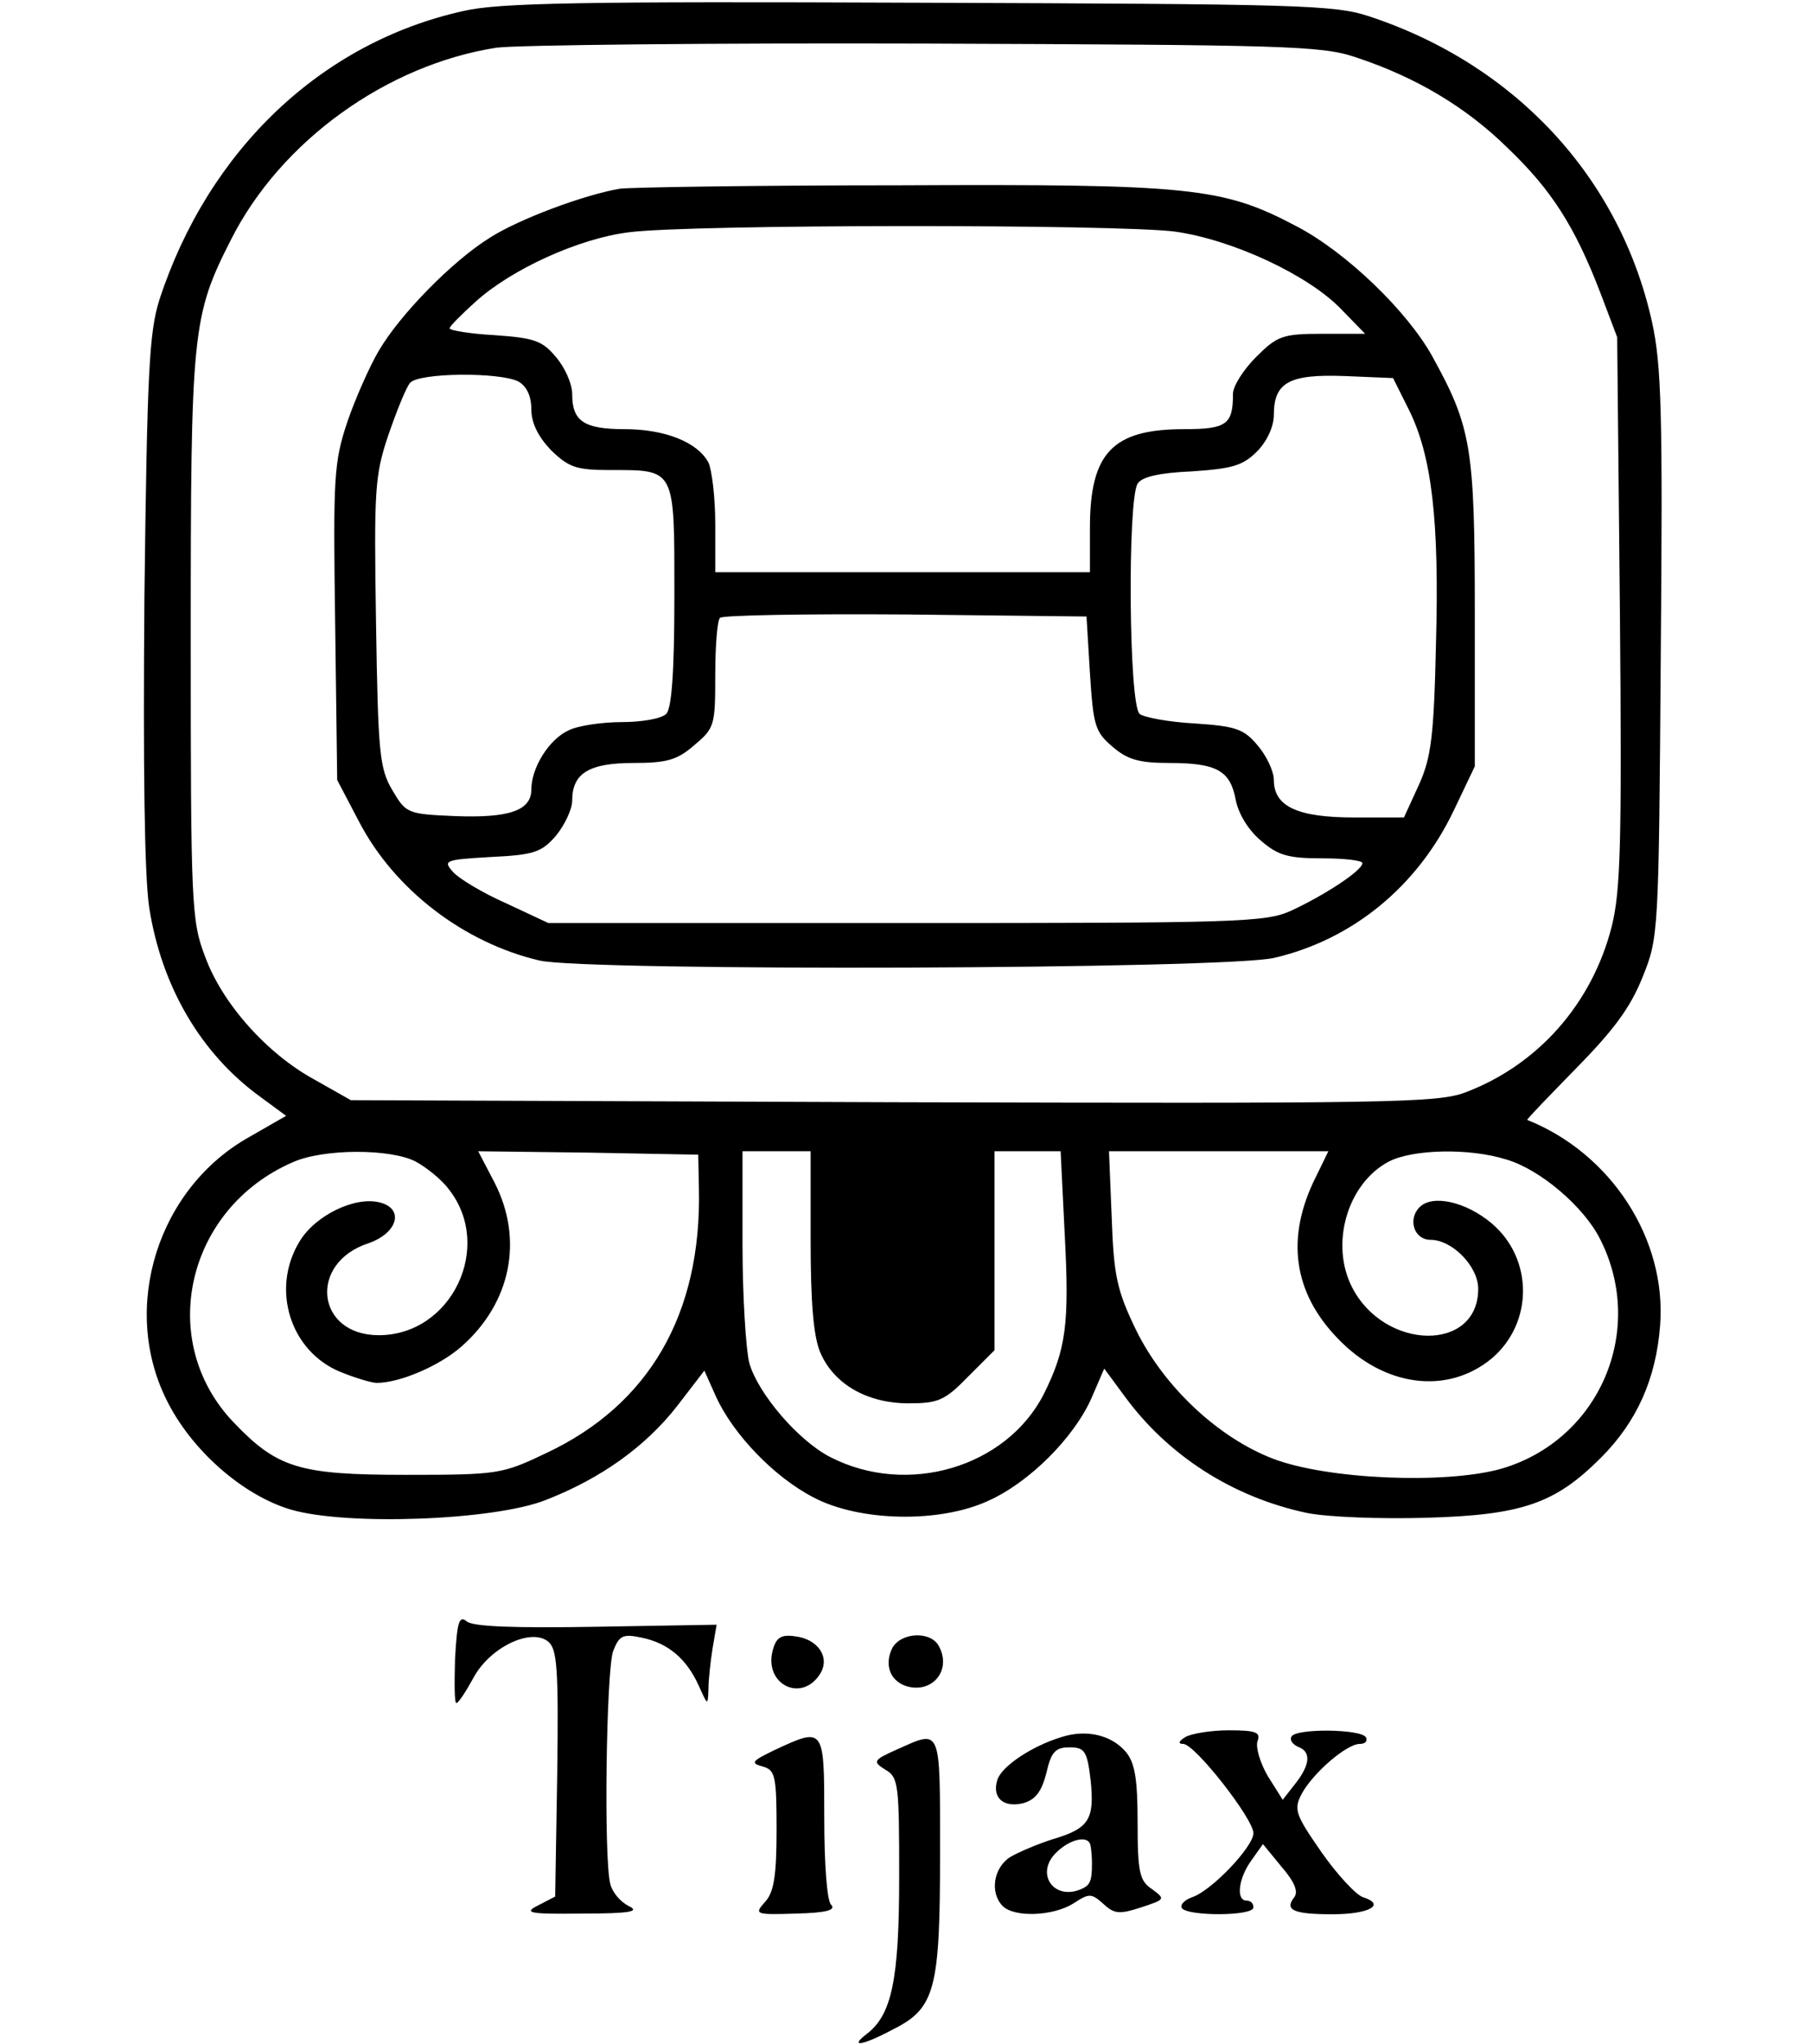 <?xml version="1.0" standalone="no"?>
<!DOCTYPE svg PUBLIC "-//W3C//DTD SVG 20010904//EN"
 "http://www.w3.org/TR/2001/REC-SVG-20010904/DTD/svg10.dtd">
<svg version="1.0" xmlns="http://www.w3.org/2000/svg"
 width="266pt" height="300pt" viewBox="0 0 266 300"
 preserveAspectRatio="xMidYMid meet">

<g transform="translate(0,300) scale(0.1,-0.1)"
fill="#000000" stroke="none">
<path d="M681 2984 c-209 -46 -375 -204 -447 -424 -15 -48 -18 -104 -22 -437
-2 -250 0 -408 7 -455 18 -116 76 -215 163 -278 l38 -28 -54 -31 c-134 -75
-189 -249 -122 -385 36 -74 112 -141 183 -162 82 -24 298 -16 374 14 82 32
147 79 193 138 l40 52 17 -38 c25 -55 85 -118 143 -148 68 -36 186 -38 257 -5
60 27 125 92 151 150 l19 44 28 -38 c65 -90 161 -151 270 -174 30 -6 108 -9
175 -7 141 4 189 21 256 88 53 53 81 116 87 194 10 127 -72 253 -195 302 -1 1
31 34 71 75 55 56 80 89 98 134 24 59 24 64 27 475 3 354 1 425 -13 488 -47
211 -200 377 -415 448 -51 17 -104 18 -660 20 -495 2 -617 0 -669 -12z m1309
-68 c88 -29 162 -73 223 -133 65 -62 99 -116 136 -212 l25 -66 4 -402 c3 -341
1 -411 -12 -463 -29 -114 -109 -204 -216 -244 -41 -15 -115 -16 -840 -14
l-795 3 -53 30 c-70 38 -136 112 -161 181 -20 52 -21 76 -21 467 0 451 2 473
59 585 73 145 229 257 390 282 31 4 315 7 631 6 525 -2 580 -3 630 -20z
m-1380 -1621 c15 -8 38 -26 49 -41 66 -84 4 -214 -103 -214 -92 0 -104 106
-15 135 43 15 53 51 16 60 -36 9 -94 -19 -117 -57 -43 -70 -14 -162 60 -192
22 -9 46 -16 53 -16 34 0 92 25 124 53 73 64 92 157 49 241 l-24 46 162 -2
161 -3 1 -50 c4 -184 -73 -317 -224 -388 -65 -31 -70 -32 -207 -32 -156 0
-188 10 -252 77 -114 119 -70 314 87 382 45 20 143 20 180 1z m580 -115 c0
-91 4 -141 14 -165 20 -47 69 -75 130 -75 43 0 53 4 87 39 l39 39 0 146 0 146
49 0 48 0 6 -122 c7 -132 2 -169 -31 -235 -55 -107 -200 -150 -313 -92 -47 24
-106 93 -119 138 -5 20 -10 98 -10 174 l0 137 50 0 50 0 0 -130z m742 93 c-45
-89 -34 -170 32 -238 68 -71 161 -83 226 -29 61 52 61 146 0 198 -38 32 -87
43 -106 24 -18 -18 -8 -48 16 -48 32 0 70 -39 70 -72 0 -93 -137 -91 -185 2
-33 64 -7 153 54 185 35 18 118 20 172 3 49 -14 114 -69 138 -117 68 -134 -1
-295 -145 -337 -81 -23 -256 -16 -336 15 -80 31 -159 105 -200 188 -28 58 -33
79 -36 165 l-4 98 161 0 161 0 -18 -37z"/>
<path d="M910 2723 c-53 -9 -149 -45 -191 -72 -56 -35 -132 -113 -163 -166
-13 -22 -34 -69 -46 -104 -20 -60 -21 -81 -18 -295 l3 -231 32 -61 c52 -100
154 -178 265 -204 69 -16 1010 -13 1079 4 115 27 210 105 263 216 l31 65 0
225 c0 244 -5 273 -63 378 -37 66 -126 152 -199 190 -108 57 -154 62 -583 60
-212 0 -396 -3 -410 -5z m815 -63 c85 -12 196 -64 244 -114 l35 -36 -63 0
c-58 0 -66 -3 -97 -34 -19 -19 -34 -43 -34 -54 0 -45 -9 -52 -72 -52 -105 0
-138 -35 -138 -145 l0 -65 -275 0 -275 0 0 71 c0 39 -5 79 -10 90 -16 30 -64
49 -123 49 -60 0 -77 12 -77 51 0 16 -11 40 -24 55 -20 24 -32 28 -90 32 -36
2 -66 7 -66 10 0 3 17 20 38 39 53 48 152 93 225 102 90 12 719 12 802 1z
m-964 -220 c12 -7 19 -21 19 -41 0 -20 10 -40 29 -60 26 -25 37 -29 86 -29 97
0 95 4 95 -183 0 -114 -4 -167 -12 -175 -7 -7 -36 -12 -65 -12 -28 0 -64 -5
-78 -12 -29 -13 -55 -55 -55 -87 0 -31 -33 -42 -112 -39 -70 3 -72 4 -92 38
-19 32 -21 55 -24 246 -3 194 -2 216 18 275 12 35 26 70 32 77 13 15 131 16
159 2z m1307 -41 c34 -68 45 -163 40 -344 -3 -136 -7 -167 -25 -207 l-22 -48
-73 0 c-83 0 -118 16 -118 55 0 13 -11 36 -24 51 -20 24 -32 28 -92 32 -38 2
-75 9 -81 14 -16 13 -18 314 -3 338 6 10 32 16 79 18 59 4 75 8 96 29 15 15
25 37 25 54 0 48 23 60 104 57 l71 -3 23 -46z m-468 -387 c5 -76 7 -86 33
-108 22 -19 39 -24 83 -24 70 0 90 -11 98 -54 4 -21 19 -45 37 -60 25 -22 41
-26 90 -26 32 0 59 -3 59 -7 0 -11 -57 -48 -105 -70 -37 -17 -81 -18 -565 -18
l-525 0 -62 29 c-34 15 -69 36 -78 46 -15 17 -12 18 56 22 63 3 74 7 95 31 13
16 24 39 24 52 0 40 25 55 90 55 48 0 64 4 89 26 30 25 31 29 31 103 0 43 3
81 7 84 4 4 126 6 272 5 l266 -3 5 -83z"/>
<path d="M668 565 c-1 -36 -1 -65 2 -65 3 0 14 17 25 37 24 45 85 74 110 53
13 -11 15 -41 13 -194 l-3 -180 -25 -13 c-22 -11 -14 -13 65 -12 70 0 85 3 68
11 -12 6 -24 20 -27 32 -10 37 -6 313 4 342 9 23 14 26 42 20 39 -8 66 -31 84
-71 13 -29 13 -29 14 -5 0 14 3 41 6 60 l6 35 -177 -3 c-119 -2 -181 0 -190 8
-11 9 -14 -1 -17 -55z"/>
<path d="M1134 576 c-12 -49 43 -76 70 -33 15 24 -3 51 -37 55 -21 3 -28 -2
-33 -22z"/>
<path d="M1310 581 c-12 -24 -4 -48 20 -56 38 -12 68 23 48 59 -12 22 -55 20
-68 -3z"/>
<path d="M1558 450 c-43 -13 -88 -43 -94 -63 -8 -26 9 -41 38 -34 18 5 27 17
34 44 7 31 13 38 34 38 22 0 26 -5 31 -48 6 -58 -2 -71 -56 -87 -22 -7 -50
-19 -62 -26 -25 -16 -30 -53 -11 -72 17 -17 74 -15 104 4 23 15 26 15 44 -1
16 -15 24 -15 55 -5 36 12 36 12 16 27 -18 12 -21 24 -21 97 0 65 -4 88 -17
104 -21 25 -58 34 -95 22z m43 -160 c1 -5 2 -17 2 -25 0 -28 -3 -33 -18 -39
-39 -15 -65 24 -35 54 21 21 49 27 51 10z"/>
<path d="M1740 450 c-10 -6 -11 -10 -3 -10 17 0 103 -110 103 -131 0 -20 -62
-85 -90 -94 -11 -4 -18 -11 -15 -16 8 -12 105 -12 105 1 0 6 -4 10 -10 10 -16
0 -12 33 7 59 l17 24 27 -33 c20 -23 25 -37 19 -45 -15 -19 -1 -25 56 -25 54
0 79 14 45 25 -10 3 -38 33 -61 66 -39 56 -41 63 -29 86 17 31 66 73 85 73 9
0 12 5 9 10 -8 12 -102 13 -109 1 -3 -5 1 -11 9 -15 20 -7 19 -26 -4 -55 l-18
-23 -22 35 c-11 19 -18 42 -15 51 5 13 -2 16 -42 16 -27 0 -56 -5 -64 -10z"/>
<path d="M1137 431 c-33 -16 -36 -19 -18 -24 19 -5 21 -13 21 -93 0 -68 -4
-92 -17 -106 -16 -18 -15 -19 46 -17 43 1 59 5 51 13 -6 6 -10 59 -10 128 0
133 0 133 -73 99z"/>
<path d="M1317 432 c-36 -16 -36 -18 -17 -30 19 -11 20 -22 20 -157 0 -152
-11 -203 -48 -231 -26 -20 -6 -17 39 7 62 31 69 59 69 259 0 187 2 181 -63
152z"/>
</g>
</svg>

